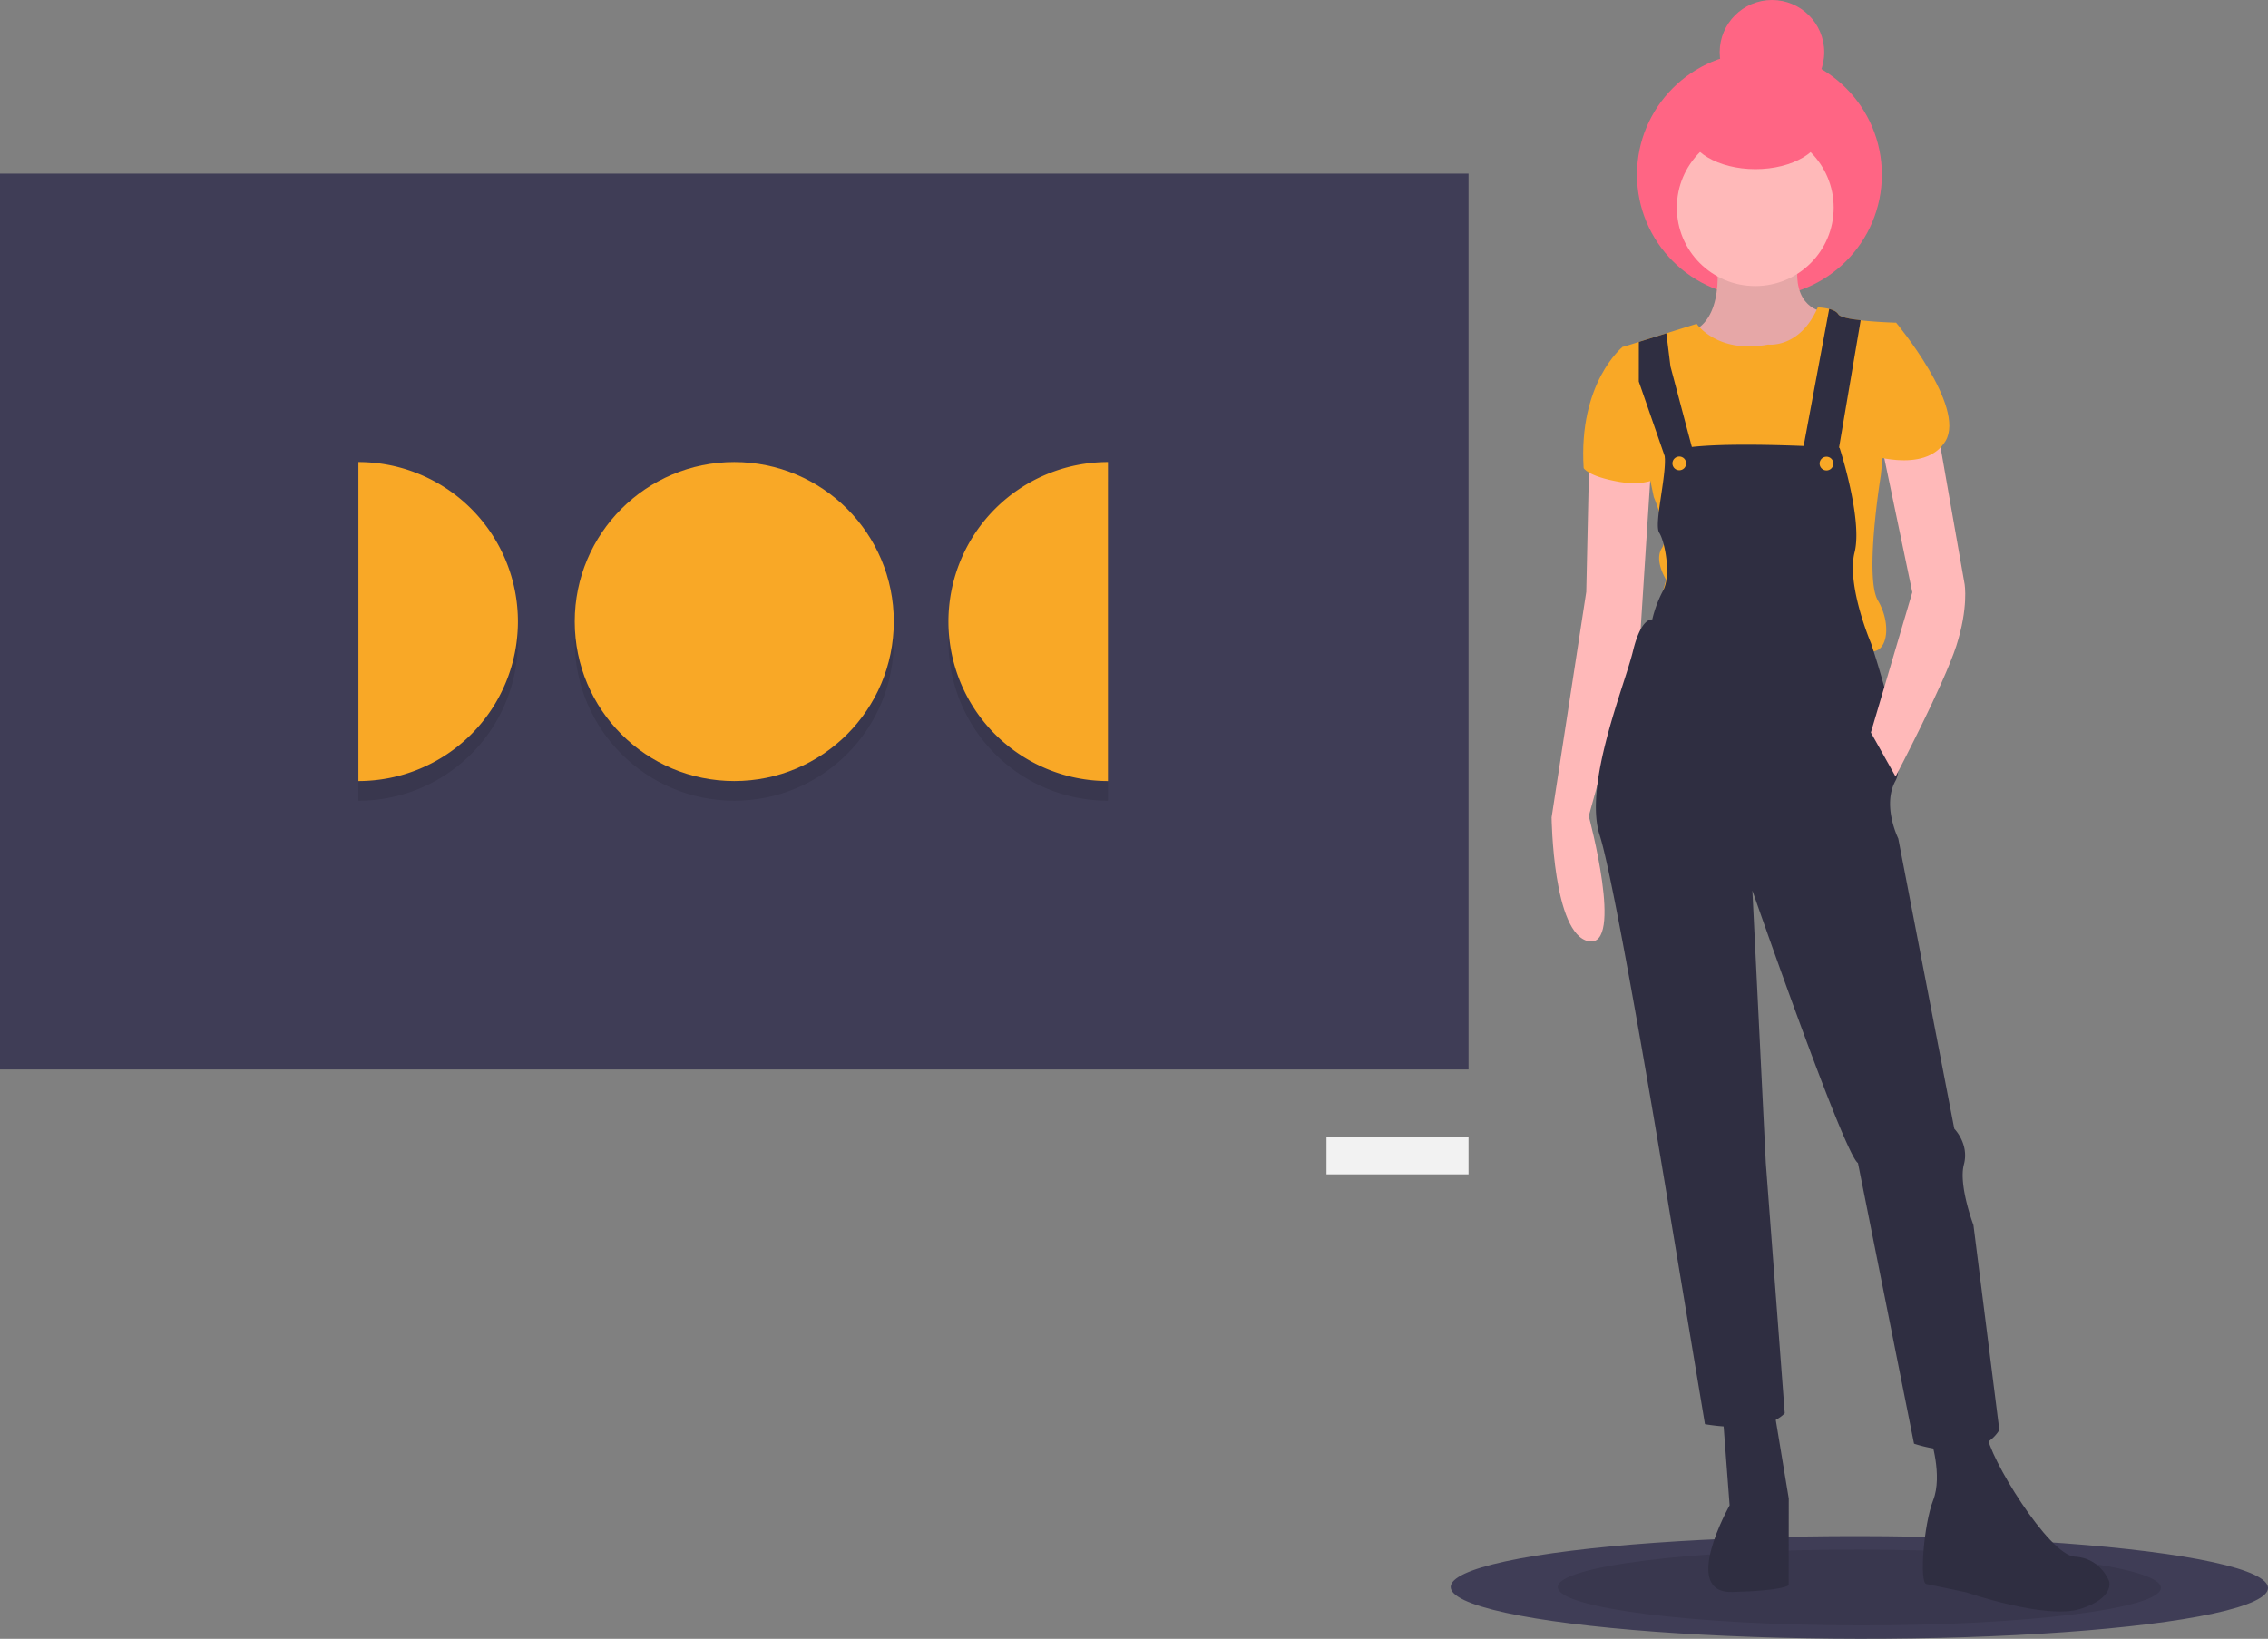 <svg xmlns="http://www.w3.org/2000/svg" data-name="Layer 1" width="1037.826" height="750.05" viewBox="0 0 1037.826 750.05" xmlns:xlink="http://www.w3.org/1999/xlink"><rect x="0" y="0" width="1037.826" height="750.05" fill="#808080" stroke="none"/><title>artist</title><ellipse cx="931.913" cy="801.524" rx="23.5" ry="187" transform="translate(48.169 1657.487) rotate(-89.93)" fill="#3f3d56"/><ellipse cx="931.913" cy="801.524" rx="17.342" ry="138" transform="translate(48.169 1657.487) rotate(-89.93)" opacity="0.1"/><path d="M869.451,723.018l3.098,40.921s-22.711,40.26,1.211,39.66,25.813-3.116,25.813-3.116l.015-12.59.033-27.068-6.874-41.555Z" transform="translate(-81.087 -74.975)" fill="#2f2e41"/><path d="M964.493,733.205s5.645,17.003,1.225,28.329-6.341,37.762-3.194,38.396,18.251,3.799,18.251,3.799,36.496,12.634,52.239,7.618,13.235-12.574,13.235-12.574-3.764-10.706-15.724-11.35-39.603-46.002-40.22-56.074S964.493,733.205,964.493,733.205Z" transform="translate(-81.087 -74.975)" fill="#2f2e41"/><circle cx="805.107" cy="79.94" r="56.025" fill="#ff6584"/><path d="M866.321,191.087s5.002,27.704-10.115,35.24,28.301,22.067,28.301,22.067l18.891-5.013,11.992-25.795s-15.106-1.277-11.302-23.935Z" transform="translate(-81.087 -74.975)" fill="#ffb9b9"/><path d="M866.321,191.087s5.002,27.704-10.115,35.24,28.301,22.067,28.301,22.067l18.891-5.013,11.992-25.795s-15.106-1.277-11.302-23.935Z" transform="translate(-81.087 -74.975)" opacity="0.1"/><path d="M808.292,285.441l-1.332,60.43-15.863,103.219s.564,53.508,16.928,56.676.07-57.284.07-57.284l23.73-85.419,4.792-74.439Z" transform="translate(-81.087 -74.975)" fill="#ffb9b9"/><circle cx="803.2" cy="95.045" r="35.881" fill="#ffb9b9"/><path d="M940.409,349.811c6.282,10.709,4.378,23.297-2.546,23.288s-100.077-11.453-100.077-11.453l5.692-21.396s-5.655-8.82-1.871-14.481-3.749-23.296-3.749-23.296l-14.395-68.633,7.557-2.37,12.588-3.944,13.861-4.346s9.426,13.86,32.722,9.482c0,0,14.476,1.906,22.683-16.969a24.034,24.034,0,0,1,5.243.667c1.743.455,3.436,1.219,4.196,2.492.76,1.266,5.184,2.134,10.207,2.713,7.459.859,16.227,1.096,16.227,1.096l-7.009,69.866S934.127,339.101,940.409,349.811Z" transform="translate(-81.087 -74.975)" fill="#f9a826"/><path d="M828.499,233.847l-5.036-.006s-20.164,16.342-17.693,55.374c0,0,1.884,3.779,16.359,6.315s20.778-3.752,20.778-3.752Z" transform="translate(-81.087 -74.975)" fill="#f9a826"/><path d="M922.868,279.915s-80.57-5.134-79.952,4.309-5.073,30.839-2.56,34.619,5.56,19.272,1.815,26.317A54.701,54.701,0,0,0,837.16,358.498s-5.034-1.265-8.831,14.468-22.736,61.034-15.211,84.335,31.896,171.892,31.896,171.892L861.263,726.785s27.062,5.069,36.517-4.992l-8.674-114.58-6.143-124.648S924.992,603.48,931.283,607.265l25.653,128.449s28.945,10.107,39.037-6.248L984.126,635.657s-6.902-18.264-4.373-27.703-4.387-16.372-4.387-16.372l-25.648-132.856s-7.536-15.117-1.227-26.441-11.254-62.964-11.254-62.964-11.299-26.453-7.503-41.556S922.868,279.915,922.868,279.915Z" transform="translate(-81.087 -74.975)" fill="#2f2e41"/><path d="M967.573,271.156l12.504,71.149s1.875,10.704-3.811,28.323-27.771,59.769-27.771,59.769l-11.306-20.158,18.963-64.186L940.504,271.123Z" transform="translate(-81.087 -74.975)" fill="#ffb9b9"/><polygon points="774.423 205.487 762.695 211.472 749.91 174.612 749.932 156.495 762.521 152.551 764.397 167.705 774.423 205.487" fill="#2f2e41"/><path d="M932.519,221.566l-10.284,60.552-16.367-.02,12.248-65.736c1.743.455,3.436,1.219,4.196,2.492C923.072,220.119,927.497,220.987,932.519,221.566Z" transform="translate(-81.087 -74.975)" fill="#2f2e41"/><path d="M941.188,226.43l7.559-3.768s32.058,38.438,22.596,54.164-37.147,5.62-37.147,5.62Z" transform="translate(-81.087 -74.975)" fill="#f9a826"/><circle cx="810.84" cy="23.921" r="23.921" fill="#ff6584"/><ellipse cx="884.331" cy="134.139" rx="18.255" ry="30.845" transform="translate(668.03 943.331) rotate(-89.93)" fill="#ff6584"/><circle cx="768.435" cy="212.09" r="3.147" fill="#f9a826"/><circle cx="835.791" cy="212.172" r="3.147" fill="#f9a826"/><rect y="79.475" width="672" height="410" fill="#3f3d56"/><circle cx="336" cy="293.475" r="73" opacity="0.1"/><path d="M515.087,368.45a73,73,0,0,0,73,73v-146A73,73,0,0,0,515.087,368.45Z" transform="translate(-81.087 -74.975)" opacity="0.1"/><path d="M245.087,295.45v146a73,73,0,0,0,0-146Z" transform="translate(-81.087 -74.975)" opacity="0.1"/><circle cx="336" cy="284.475" r="73" fill="#f9a826"/><path d="M515.087,359.45a73,73,0,0,0,73,73v-146A73,73,0,0,0,515.087,359.45Z" transform="translate(-81.087 -74.975)" fill="#f9a826"/><path d="M245.087,286.45v146a73,73,0,0,0,0-146Z" transform="translate(-81.087 -74.975)" fill="#f9a826"/><rect x="607" y="520.475" width="65" height="17" fill="#f2f2f2"/></svg>